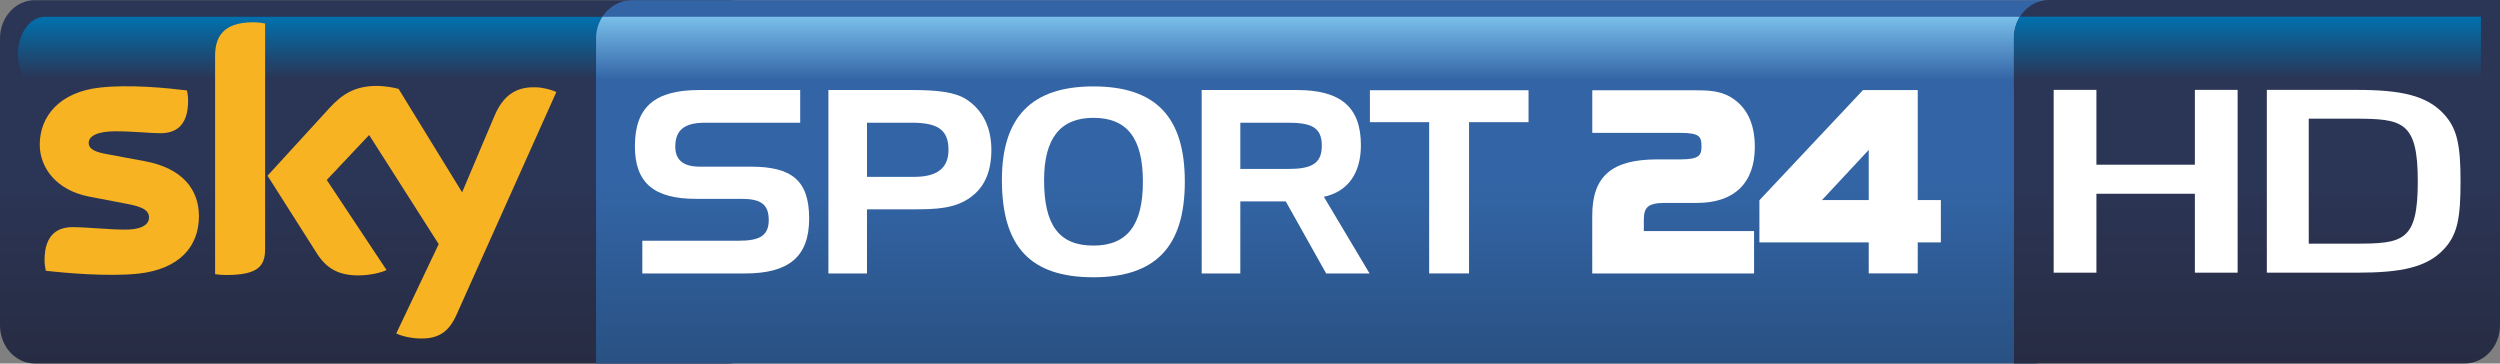 <?xml version="1.0" encoding="UTF-8" standalone="no"?>
<svg xmlns:rdf="http://www.w3.org/1999/02/22-rdf-syntax-ns#" xmlns="http://www.w3.org/2000/svg" xmlns:cc="http://creativecommons.org/ns#" xmlns:xlink="http://www.w3.org/1999/xlink" xmlns:dc="http://purl.org/dc/elements/1.1/" height="87.248" width="600" version="1.1">
  <rect width="100%" height="100%" fill="#808080" stroke="none"/>
  <defs>
    <linearGradient id="g" gradientUnits="userSpaceOnUse" gradientTransform="matrix(0 -87.2 87.2 0 91.553 87.248)" x1="0" x2="1" y1="0" y2="0">
      <stop stop-color="#272c43" offset="0"/>
      <stop stop-color="#2b3555" offset=".495"/>
      <stop stop-color="#2b3555" offset="1"/>
    </linearGradient>
    <linearGradient id="h" gradientUnits="userSpaceOnUse" gradientTransform="matrix(0 17.883 -17.883 0 79.288 4.03)" x1="0" x2="1" y1="0" y2="0">
      <stop stop-color="#0071ae" offset="0"/>
      <stop stop-color="#2b3555" offset=".844"/>
      <stop stop-color="#2b3555" offset="1"/>
    </linearGradient>
    <linearGradient id="i" gradientUnits="userSpaceOnUse" gradientTransform="matrix(0 -87.2 87.2 0 319.35 87.248)" x1="0" x2="1" y1="0" y2="0">
      <stop stop-color="#295183" offset="0"/>
      <stop stop-color="#3365a6" offset=".495"/>
      <stop stop-color="#3365a6" offset="1"/>
    </linearGradient>
    <linearGradient id="j" gradientUnits="userSpaceOnUse" gradientTransform="matrix(0 17.883 -17.883 0 313.73 4.03)" x1="0" x2="1" y1="0" y2="0">
      <stop stop-color="#79bfea" offset="0"/>
      <stop stop-color="#3365a6" offset=".844"/>
      <stop stop-color="#3365a6" offset="1"/>
    </linearGradient>
    <linearGradient id="k" gradientUnits="userSpaceOnUse" gradientTransform="matrix(0 -87.227 87.227 0 541.67 87.231)" x1="0" x2="1" y1="0" y2="0">
      <stop stop-color="#272c43" offset="0"/>
      <stop stop-color="#2b3555" offset=".495"/>
      <stop stop-color="#2b3555" offset="1"/>
    </linearGradient>
    <linearGradient id="l" gradientUnits="userSpaceOnUse" gradientTransform="matrix(0 17.899 -17.899 0 526.58 4.004)" x1="0" x2="1" y1="0" y2="0">
      <stop stop-color="#0071ae" offset="0"/>
      <stop stop-color="#2b3555" offset=".844"/>
      <stop stop-color="#2b3555" offset="1"/>
    </linearGradient>
  </defs>
  <path fill="url(#g)" d="m8.367 0.041c-4.623 0-8.367 4.109-8.367 9.162v68.883c0 5.053 3.744 9.162 8.367 9.162h166.37c4.62 0 8.36-4.109 8.36-9.162v-68.883c0-5.053-3.74-9.162-8.36-9.162l-166.37-0z"/>
  <path fill="url(#h)" d="m10.767 4.031c-3.562 0-6.462 4.001-6.462 8.939 0 4.946 2.9 8.939 6.462 8.939h137.04c3.56 0 6.45-3.993 6.45-8.939 0 0-2.89-8.939-6.45-8.939h-137.04z"/>
  <path fill="#f8b322" d="m47.747 51.881c0 7.373-4.805 12.741-14.58 13.793-7.075 0.754-17.306-0.133-22.177-0.696-0.165-0.787-0.298-1.773-0.298-2.56 0-6.42 3.454-7.903 6.71-7.903 3.397 0 8.723 0.588 12.675 0.588 4.374 0 5.691-1.474 5.691-2.891 0-1.839-1.748-2.601-5.136-3.256l-9.278-1.781c-7.704-1.482-11.813-6.809-11.813-12.467-0-6.885 4.871-12.642 14.448-13.694 7.24-0.787 16.055 0.099 20.893 0.687 0.165 0.82 0.265 1.616 0.265 2.469 0 6.42-3.389 7.804-6.644 7.804-2.51 0-6.387-0.464-10.827-0.464-4.515 0-6.387 1.251-6.387 2.767 0 1.615 1.773 2.269 4.606 2.758l8.856 1.649c9.079 1.681 12.997 6.842 12.997 13.197m15.881 7.894c0 3.952-1.549 6.222-9.245 6.222-1.019 0-1.905-0.058-2.758-0.191v-52.33c0-3.977 1.342-8.127 9.112-8.127 0.986 0 1.972 0.099 2.891 0.298v54.129zm31.48 20.247c1.019 0.522 3.098 1.143 5.691 1.218 4.48 0.099 6.92-1.616 8.73-5.625l23.99-53.516c-0.99-0.53-3.19-1.118-4.97-1.151-3.09-0.066-7.24 0.555-9.88 6.876l-7.76 18.333-15.246-24.819c-0.978-0.29-3.388-0.721-5.128-0.721-5.401 0-8.392 1.98-11.515 5.368l-14.812 16.187 11.913 18.755c2.204 3.43 5.103 5.169 9.808 5.169 3.09 0 5.658-0.721 6.843-1.284l-14.348-21.622 10.173-10.785 16.692 26.185-10.181 21.431z"/>
  <path fill="url(#i)" d="m151.78 0.041c-4.83 0-8.73 4.034-8.73 9.162v78.045h344.89c4.83 0 7.72-4.109 7.72-9.162v-78.045l-343.88-0z"/>
  <path fill="url(#j)" d="m144.58 4.031c-0.95 1.466-1.51 3.248-1.51 5.178v12.7h348.84v-17.877l-347.33-0z"/>
  <g fill="#fff" transform="translate(-0.003 .004)">
    <path d="m169.18 29.447c-4.85 0-7.11 1.715-7.11 5.766 0 3.189 1.96 4.78 5.82 4.78h12.27c9.8 0 14.04 3.247 14.04 12.451 0 9.253-4.97 13.18-15.39 13.18h-24.65v-7.854h23.18c4.9 0 7.16-1.16 7.16-4.962 0-3.927-2.08-5.086-6.55-5.086h-10.92c-10.05 0-14.65-3.803-14.65-12.633 0-9.568 4.96-13.487 15.45-13.487h24.22v7.845h-22.87z"/>
    <path d="m208.08 29.447v12.998h11.28c5.58 0 8.28-2.088 8.28-6.495 0-4.904-2.7-6.503-8.83-6.503h-10.73zm10.85-7.845c6.01 0 10.24 0.489 12.94 2.204 3.92 2.518 6.06 6.685 6.06 12.145 0 5.268-1.65 9.013-5.08 11.464-3.74 2.635-8.04 2.817-13.56 2.817h-11.21v15.392h-9.26v-44.022h20.11z"/>
    <path d="m250.58 43.237c0 10.728 3.55 15.699 11.83 15.699 8.16 0 11.89-4.971 11.89-15.334 0-10.355-3.73-15.326-11.89-15.326-7.97 0-11.83 4.971-11.83 14.961m11.83-22.5c14.96 0 21.95 7.299 21.95 22.864 0 15.574-6.99 22.939-21.95 22.939-15.15 0-21.95-7.365-21.95-23.361 0-15.144 7.18-22.442 21.95-22.442"/>
    <path d="m297.68 29.447v11.101h11.35c5.51 0 8.21-1.11 8.21-5.583 0-4.54-2.7-5.518-8.21-5.518h-11.35zm13.55-7.845c10.42 0 15.39 3.985 15.39 13.238 0 6.81-3.19 11.159-8.89 12.385l10.97 18.399h-10.42l-9.69-17.289h-10.91v17.289h-9.27v-44.022h22.82z"/>
    <path d="m328.78 29.317v-7.663h38.07v7.663h-14.28v36.301h-9.57v-36.301h-14.22z"/>
    <path d="m399.58 48.697h7.72c8.93 0 13.86-4.78 13.86-13.454 0-5.675-1.99-9.717-5.91-12.004-2.52-1.449-5.34-1.574-8.24-1.574h-24.86v10.223h21.11c4.67 0 5.1 0.887 5.1 3.239 0 2.121-0.49 3.123-5.1 3.123h-5.51c-10.94 0-15.61 4.043-15.61 13.512v13.859h38.84v-10.165h-26.46v-2.502c0-2.998 0.7-4.258 5.05-4.258"/>
    <path d="m437.28 48.007 11.22-12.037v12.037h-11.22zm22.98 0v-26.402h-13.13l-24.87 26.451v10.123h26.24v7.439h11.76v-7.439h5.55v-10.173h-5.55z"/>
  </g>
  <path fill="url(#k)" d="m491.77 0.001c-4.61 0-8.42 4.043-8.42 9.096v78.129l108.23-0.001c4.62 0 8.42-4.101 8.42-9.146v-78.079h-108.23z"/>
  <path fill="url(#l)" d="m484.77 4.001c-0.91 1.458-1.44 3.214-1.44 5.103v12.798l112.09 0.001v-17.901l-110.64-0z"/>
  <path fill="#fff" d="m526.77 65.441v-18.938h-23.63v18.938h-10.26v-43.873h10.26v17.96h23.63v-17.96h10.26v43.873h-10.26z"/>
  <path fill="#fff" d="m564.97 28.481h-10.87v29.997h10.96c11.65 0 15.21-0.464 15.21-14.936s-3.65-15.061-15.3-15.061m21.82 31.049c-4.17 4.664-10.43 5.915-21.2 5.915h-21.55v-43.873h21.46c10.77 0 17.04 1.317 21.2 5.99 3.05 3.421 3.83 7.364 3.83 15.979 0 8.616-0.7 12.559-3.74 15.989"/>
</svg>
